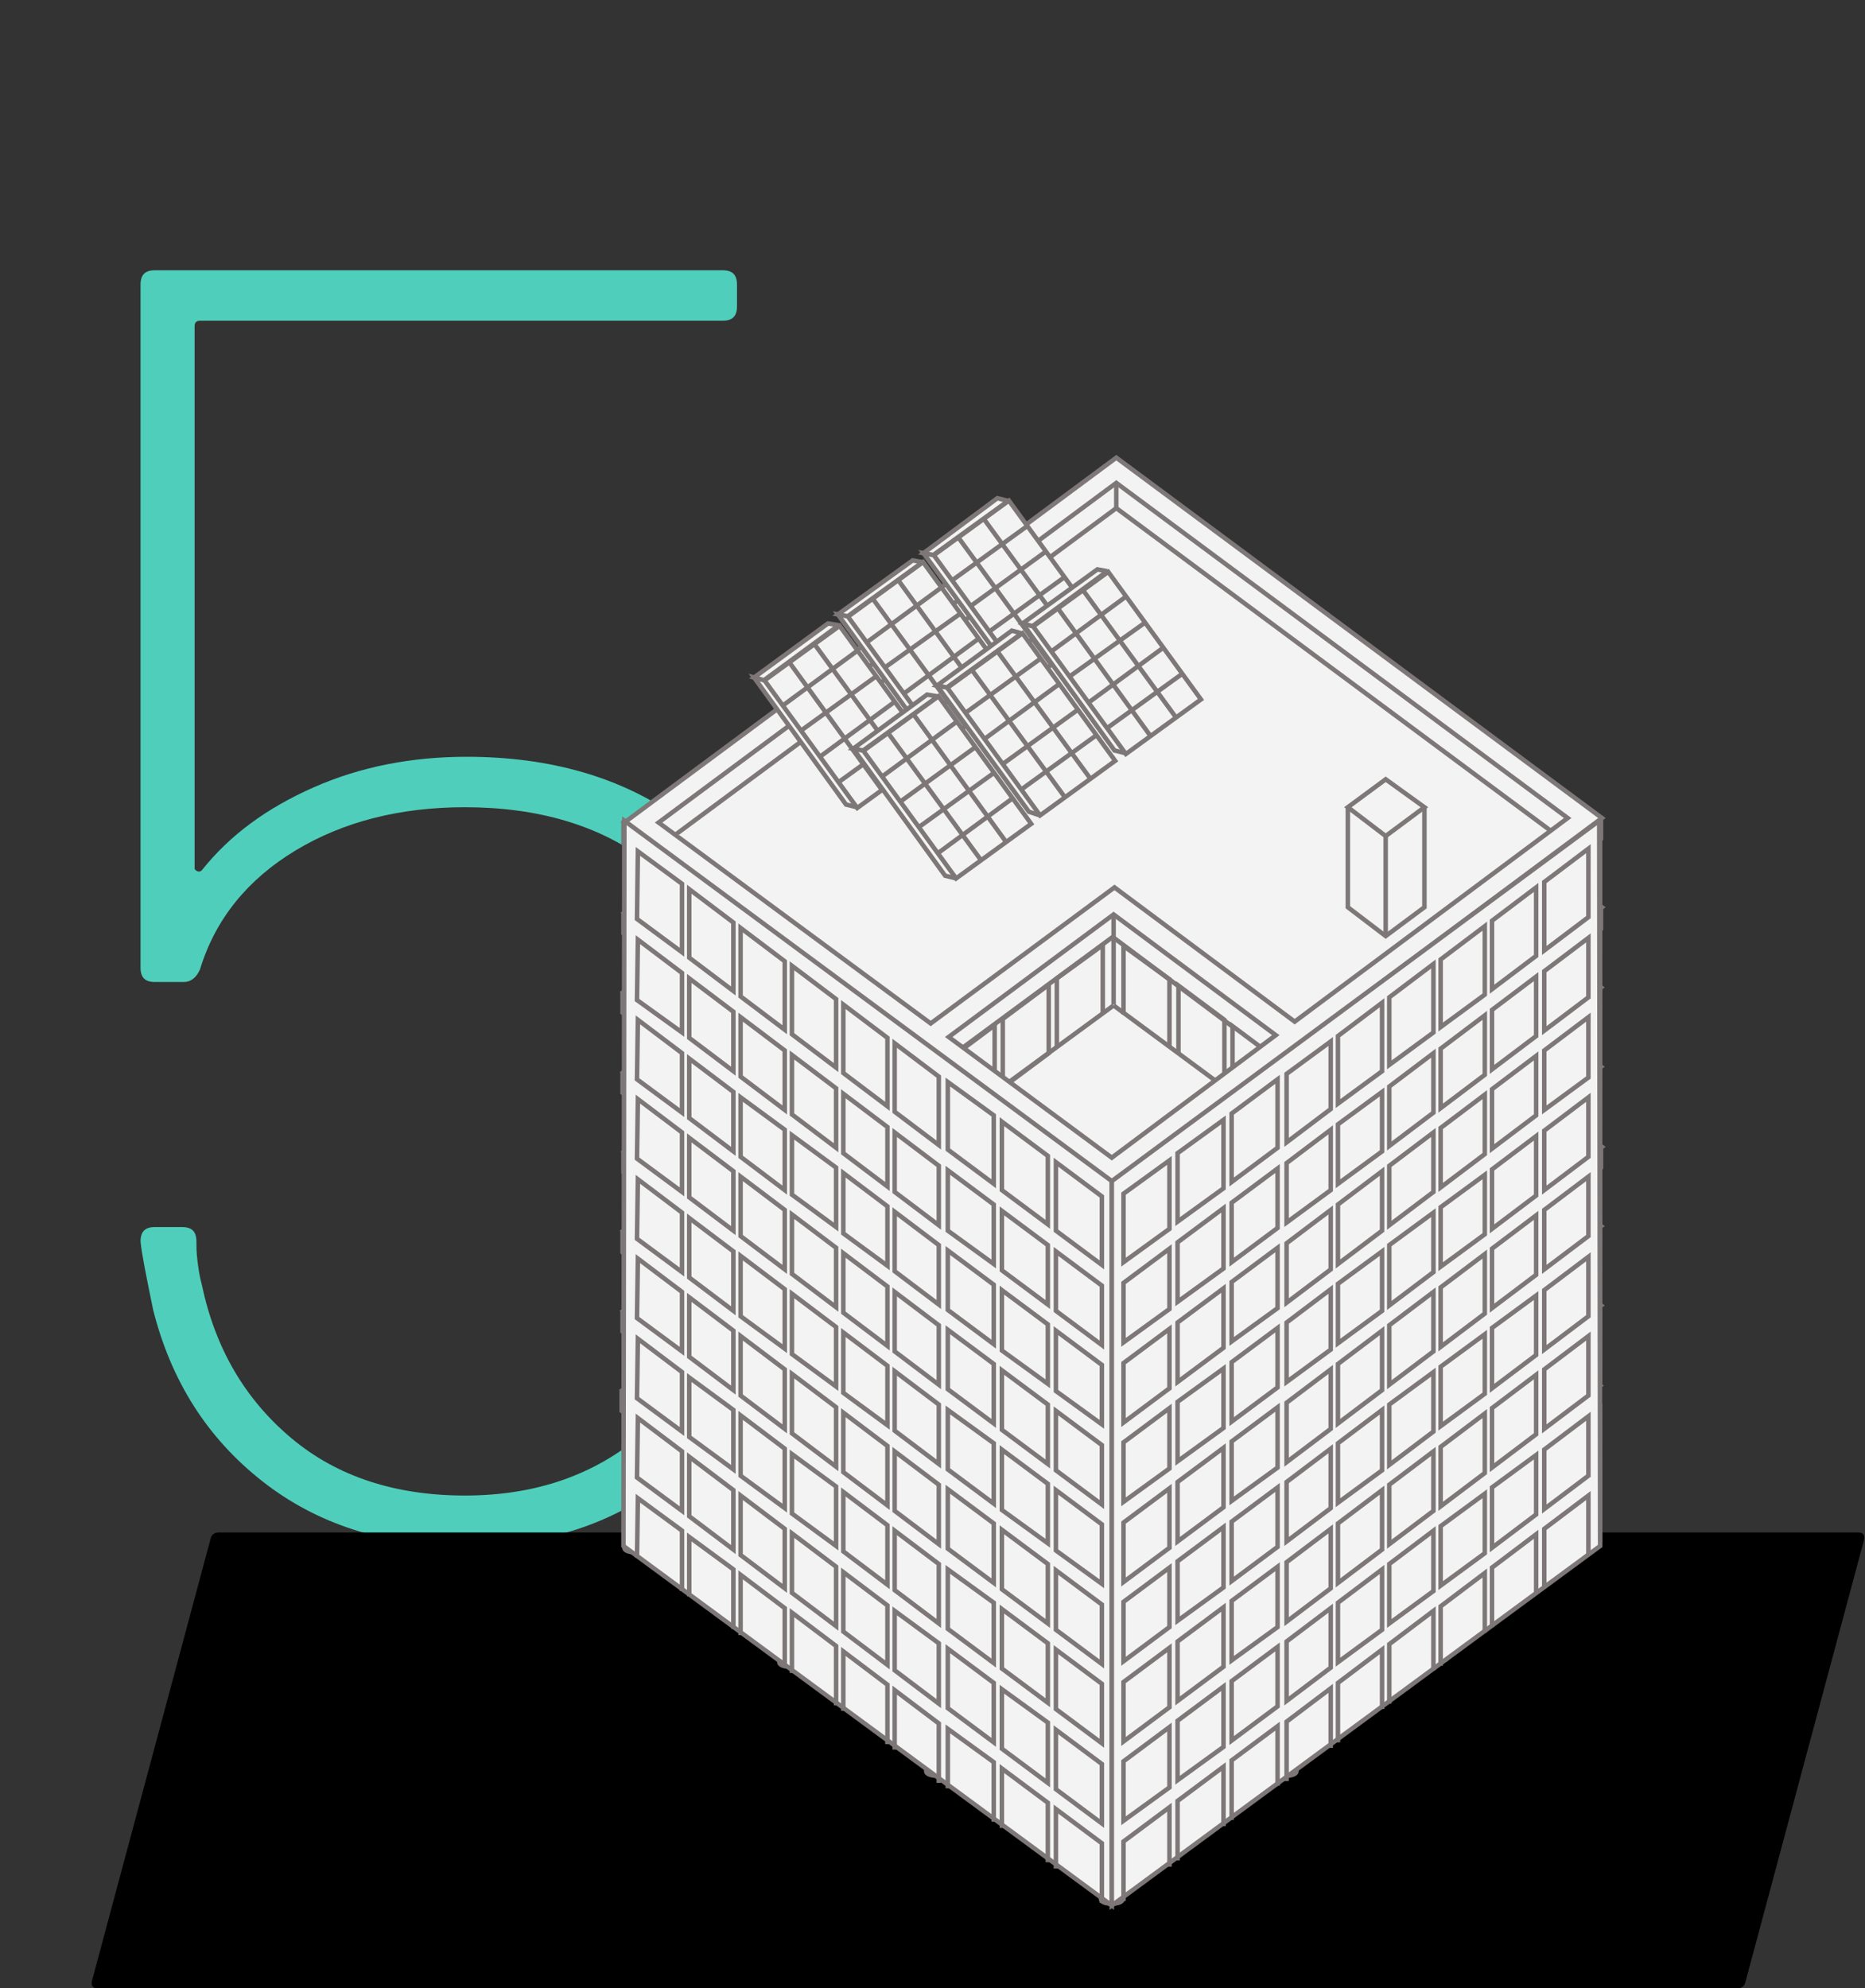 <?xml version="1.0" encoding="utf-8"?>
<!-- Generator: Adobe Illustrator 21.0.0, SVG Export Plug-In . SVG Version: 6.00 Build 0)  -->
<svg version="1.1" id="Layer_1" xmlns="http://www.w3.org/2000/svg" xmlns:xlink="http://www.w3.org/1999/xlink" x="0px" y="0px"
	 viewBox="0 0 207 220.7" style="enable-background:new 0 0 207 220.7;" xml:space="preserve">
<rect x="0" y="0" width="207" height="220.7" fill="#333333" stroke="none"/>
<style type="text/css">
	.st0{enable-background:new    ;}
	.st1{fill:#4FCFBB;}
	.st2{fill:#F3F3F3;stroke:#7D7778;stroke-width:0.5;stroke-miterlimit:10;}
	.st3{fill:none;stroke:#7D7778;stroke-width:0.5;stroke-miterlimit:10;}
</style>
<title>Asset 6</title>
<g class="st0">
	<path class="st1" d="M88,127.8c0,6.1-0.4,11.3-1.2,15.6c-1.9,8.7-5.9,15.5-12.2,20.6c-6.3,5.1-13.9,7.6-23,7.6
		c-8.9,0-16.4-2.4-22.5-7.2c-6.1-4.8-10.1-11.1-12.1-19c-0.8-3.9-1.3-6.4-1.4-7.6c0-1.1,0.5-1.6,1.6-1.6h3c1.1,0,1.6,0.5,1.6,1.6
		c0,0.5,0,1.2,0.1,2c0.1,0.8,0.2,1.7,0.5,2.8c1.5,7.1,4.8,12.7,9.9,17c5.1,4.3,11.6,6.4,19.3,6.4c7.9,0,14.4-2.3,19.7-6.8
		c5.3-4.5,8.6-10.7,9.9-18.6c0.5-2.8,0.8-7.1,0.8-12.8c0-4.4-0.3-9.3-0.8-14.6c-0.9-7.7-4.1-13.6-9.4-17.6c-5.3-4-12.1-6-20.2-6
		c-7.2,0-13.5,1.6-18.8,4.8c-5.3,3.2-8.9,7.6-10.6,13.2c-0.4,0.9-1,1.4-1.8,1.4h-3.2c-1.1,0-1.6-0.5-1.6-1.6V31.6
		c0-1.1,0.5-1.6,1.6-1.6h63c1.1,0,1.6,0.5,1.6,1.6V34c0,1.1-0.5,1.6-1.6,1.6h-58c-0.4,0-0.6,0.2-0.6,0.6v60.2c0,0.1,0.1,0.2,0.3,0.3
		c0.2,0.1,0.4,0,0.5-0.1c3.1-3.9,7.2-6.9,12.4-9.2c5.2-2.3,10.9-3.4,17-3.4c9.3,0,17.2,2.3,23.5,6.8c6.3,4.5,10.2,11.1,11.5,19.6
		C87.6,116,88,121.8,88,127.8z"/>
</g>
<path d="M10.2,219.9l13.2-49.2c0.1-0.4,0.5-0.6,0.8-0.6h182.1c0.5,0,0.7,0.3,0.6,0.8l-13.2,49.2c-0.1,0.4-0.5,0.6-0.8,0.6H10.8
	C10.3,220.7,10.1,220.4,10.2,219.9z"/>
<path class="st2" d="M175.2,163.7v7.5c0,0.3,0.5,0.5,1.2,0.5s1.2-0.2,1.2-0.5v-15.2c0-0.3-0.5-0.5-1.2-0.5s-1.2,0.2-1.2,0.5V163.7z"
	/>
<ellipse class="st2" cx="176.4" cy="156" rx="1.2" ry="0.5"/>
<path class="st2" d="M102.8,179.6v17c0,0.3,0.5,0.5,1.2,0.5s1.2-0.2,1.2-0.5v-18.3c0-0.3-0.5-0.5-1.2-0.5s-1.2,0.2-1.2,0.5V179.6z"
	/>
<path class="st2" d="M141.5,179.6v17c0,0.3,0.5,0.5,1.2,0.5s1.2-0.2,1.2-0.5v-18.3c0-0.3-0.5-0.5-1.2-0.5s-1.2,0.2-1.2,0.5V179.6z"
	/>
<path class="st2" d="M158.3,166.9v17c0,0.3,0.5,0.5,1.2,0.5s1.2-0.2,1.2-0.5v-18.3c0-0.3-0.5-0.5-1.2-0.5s-1.2,0.2-1.2,0.5V166.9z"
	/>
<path class="st2" d="M86.5,167.5v17c0,0.3,0.5,0.5,1.2,0.5s1.2-0.2,1.2-0.5v-18.3c0-0.3-0.5-0.5-1.2-0.5s-1.2,0.2-1.2,0.5V167.5z"/>
<path class="st2" d="M69.3,164.3v7.5c0,0.3,0.5,0.5,1.2,0.5s1.2-0.2,1.2-0.5v-15.2c0-0.3-0.5-0.5-1.2-0.5s-1.2,0.2-1.2,0.5V164.3z"
	/>
<path class="st2" d="M122.2,203.3v7.5c0,0.3,0.5,0.5,1.2,0.5s1.2-0.2,1.2-0.5v-15.2c0-0.3-0.5-0.5-1.2-0.5s-1.2,0.2-1.2,0.5V203.3z"
	/>
<polyline class="st2" points="177.5,153.8 177.5,156.1 123.1,196.6 69,156.6 69,154.4 "/>
<polygon class="st2" points="123.8,113.8 69.1,154.3 123.2,194.3 177.6,153.8 "/>
<path class="st2" d="M175.2,146v7.5c0,0.3,0.5,0.5,1.2,0.5s1.2-0.2,1.2-0.5v-8.8c0-0.3-0.5-0.5-1.2-0.5s-1.2,0.2-1.2,0.5V146z"/>
<ellipse class="st2" cx="176.4" cy="144.7" rx="1.2" ry="0.5"/>
<path class="st2" d="M102.8,171.6v7.5c0,0.3,0.5,0.5,1.2,0.5s1.2-0.2,1.2-0.5v-8.8c0-0.3-0.5-0.5-1.2-0.5s-1.2,0.2-1.2,0.5V171.6z"
	/>
<ellipse class="st2" cx="104" cy="170.3" rx="1.2" ry="0.5"/>
<path class="st2" d="M122.2,185.7v7.5c0,0.3,0.5,0.5,1.2,0.5s1.2-0.2,1.2-0.5v-8.8c0-0.3-0.5-0.5-1.2-0.5s-1.2,0.2-1.2,0.5V185.7z"
	/>
<path class="st2" d="M141.5,171.6v7.5c0,0.3,0.5,0.5,1.2,0.5s1.2-0.2,1.2-0.5v-8.8c0-0.3-0.5-0.5-1.2-0.5s-1.2,0.2-1.2,0.5V171.6z"
	/>
<path class="st2" d="M158.3,158.6v7.5c0,0.3,0.5,0.5,1.2,0.5s1.2-0.2,1.2-0.5v-8.8c0-0.3-0.5-0.5-1.2-0.5s-1.2,0.2-1.2,0.5V158.6z"
	/>
<path class="st2" d="M86.5,158.6v7.5c0,0.3,0.5,0.5,1.2,0.5s1.2-0.2,1.2-0.5v-8.8c0-0.3-0.5-0.5-1.2-0.5s-1.2,0.2-1.2,0.5V158.6z"/>
<path class="st2" d="M69.3,146.7v7.5c0,0.3,0.5,0.5,1.2,0.5s1.2-0.2,1.2-0.5v-8.8c0-0.3-0.5-0.5-1.2-0.5s-1.2,0.2-1.2,0.5V146.7z"/>
<polyline class="st2" points="177.6,144.9 177.6,147.3 123.2,187.8 69.1,147.8 69.1,145.4 "/>
<polygon class="st2" points="123.8,105 69.2,145.5 123.3,185.5 177.7,144.9 "/>
<path class="st2" d="M175.2,137.2v7.5c0,0.3,0.5,0.5,1.2,0.5s1.2-0.2,1.2-0.5v-8.8c0-0.3-0.5-0.5-1.2-0.5s-1.2,0.2-1.2,0.5V137.2z"
	/>
<ellipse class="st2" cx="176.4" cy="135.9" rx="1.2" ry="0.5"/>
<path class="st2" d="M102.8,162.8v7.5c0,0.3,0.5,0.5,1.2,0.5s1.2-0.2,1.2-0.5v-8.8c0-0.3-0.5-0.5-1.2-0.5s-1.2,0.2-1.2,0.5V162.8z"
	/>
<ellipse class="st2" cx="104" cy="161.4" rx="1.2" ry="0.5"/>
<path class="st2" d="M122.2,177v7.5c0,0.3,0.5,0.5,1.2,0.5s1.2-0.2,1.2-0.5v-8.8c0-0.3-0.5-0.5-1.2-0.5s-1.2,0.2-1.2,0.5V177z"/>
<path class="st2" d="M141.5,162.8v7.5c0,0.3,0.5,0.5,1.2,0.5s1.2-0.2,1.2-0.5v-8.8c0-0.3-0.5-0.5-1.2-0.5s-1.2,0.2-1.2,0.5V162.8z"
	/>
<path class="st2" d="M158.3,149.8v7.5c0,0.3,0.5,0.5,1.2,0.5s1.2-0.2,1.2-0.5v-8.8c0-0.3-0.5-0.5-1.2-0.5s-1.2,0.2-1.2,0.5V149.8z"
	/>
<path class="st2" d="M86.5,149.8v7.5c0,0.3,0.5,0.5,1.2,0.5s1.2-0.2,1.2-0.5v-8.8c0-0.3-0.5-0.5-1.2-0.5s-1.2,0.2-1.2,0.5V149.8z"/>
<path class="st2" d="M69.3,137.9v7.5c0,0.3,0.5,0.5,1.2,0.5s1.2-0.2,1.2-0.5v-8.8c0-0.3-0.5-0.5-1.2-0.5s-1.2,0.2-1.2,0.5V137.9z"/>
<polyline class="st2" points="177.6,136.1 177.6,138.4 123.2,179 69.1,139 69.1,136.6 "/>
<polygon class="st2" points="123.9,96.1 69.2,136.6 123.3,176.6 177.7,136.1 "/>
<path class="st2" d="M175.2,128.5v7.5c0,0.3,0.5,0.5,1.2,0.5s1.2-0.2,1.2-0.5v-8.8c0-0.3-0.5-0.5-1.2-0.5s-1.2,0.2-1.2,0.5V128.5z"
	/>
<ellipse class="st2" cx="176.4" cy="127.1" rx="1.2" ry="0.5"/>
<path class="st2" d="M102.8,154.2v7.5c0,0.3,0.5,0.5,1.2,0.5s1.2-0.2,1.2-0.5v-8.8c0-0.3-0.5-0.5-1.2-0.5s-1.2,0.2-1.2,0.5V154.2z"
	/>
<ellipse class="st2" cx="104" cy="152.8" rx="1.2" ry="0.5"/>
<path class="st2" d="M122.2,168.1v7.5c0,0.3,0.5,0.5,1.2,0.5s1.2-0.2,1.2-0.5v-8.8c0-0.3-0.5-0.5-1.2-0.5s-1.2,0.2-1.2,0.5V168.1z"
	/>
<path class="st2" d="M141.5,154.2v7.5c0,0.3,0.5,0.5,1.2,0.5s1.2-0.2,1.2-0.5v-8.8c0-0.3-0.5-0.5-1.2-0.5s-1.2,0.2-1.2,0.5V154.2z"
	/>
<path class="st2" d="M158.3,141.2v7.5c0,0.3,0.5,0.5,1.2,0.5s1.2-0.2,1.2-0.5v-8.8c0-0.3-0.5-0.5-1.2-0.5s-1.2,0.2-1.2,0.5V141.2z"
	/>
<path class="st2" d="M86.5,141.2v7.5c0,0.3,0.5,0.5,1.2,0.5s1.2-0.2,1.2-0.5v-8.8c0-0.3-0.5-0.5-1.2-0.5s-1.2,0.2-1.2,0.5V141.2z"/>
<path class="st2" d="M69.3,129v7.5c0,0.3,0.5,0.5,1.2,0.5s1.2-0.2,1.2-0.5v-8.8c0-0.3-0.5-0.5-1.2-0.5s-1.2,0.2-1.2,0.5V129z"/>
<polyline class="st2" points="177.7,127.3 177.7,129.6 123.3,170.1 69.2,130.1 69.2,127.8 "/>
<polygon class="st2" points="123.9,87.3 69.3,127.8 123.4,167.8 177.8,127.3 "/>
<path class="st2" d="M175.2,119.6v7.5c0,0.3,0.5,0.5,1.2,0.5s1.2-0.2,1.2-0.5v-8.8c0-0.3-0.5-0.5-1.2-0.5s-1.2,0.2-1.2,0.5V119.6z"
	/>
<ellipse class="st2" cx="176.4" cy="118.2" rx="1.2" ry="0.5"/>
<path class="st2" d="M102.8,145.2v7.5c0,0.3,0.5,0.5,1.2,0.5s1.2-0.2,1.2-0.5v-8.8c0-0.3-0.5-0.5-1.2-0.5s-1.2,0.2-1.2,0.5V145.2z"
	/>
<ellipse class="st2" cx="104" cy="143.9" rx="1.2" ry="0.5"/>
<path class="st2" d="M122.2,159.3v7.5c0,0.3,0.5,0.5,1.2,0.5s1.2-0.2,1.2-0.5V158c0-0.3-0.5-0.5-1.2-0.5s-1.2,0.2-1.2,0.5V159.3z"/>
<path class="st2" d="M141.5,145.2v7.5c0,0.3,0.5,0.5,1.2,0.5s1.2-0.2,1.2-0.5v-8.8c0-0.3-0.5-0.5-1.2-0.5s-1.2,0.2-1.2,0.5V145.2z"
	/>
<path class="st2" d="M158.3,132.2v7.5c0,0.3,0.5,0.5,1.2,0.5s1.2-0.2,1.2-0.5v-8.8c0-0.3-0.5-0.5-1.2-0.5s-1.2,0.2-1.2,0.5V132.2z"
	/>
<path class="st2" d="M86.5,132.2v7.5c0,0.3,0.5,0.5,1.2,0.5s1.2-0.2,1.2-0.5v-8.8c0-0.3-0.5-0.5-1.2-0.5s-1.2,0.2-1.2,0.5V132.2z"/>
<path class="st2" d="M69.3,120.2v7.5c0,0.3,0.5,0.5,1.2,0.5s1.2-0.2,1.2-0.5v-8.8c0-0.3-0.5-0.5-1.2-0.5s-1.2,0.2-1.2,0.5V120.2z"/>
<polyline class="st2" points="177.6,118.4 177.6,120.8 123.2,161.3 69.1,121.3 69.1,119 "/>
<polygon class="st2" points="123.8,78.5 69.2,119 123.3,159 177.7,118.4 "/>
<path class="st2" d="M175.2,110.9v7.5c0,0.3,0.5,0.5,1.2,0.5s1.2-0.2,1.2-0.5v-8.8c0-0.3-0.5-0.5-1.2-0.5s-1.2,0.2-1.2,0.5V110.9z"
	/>
<ellipse class="st2" cx="176.4" cy="109.5" rx="1.2" ry="0.5"/>
<path class="st2" d="M102.8,136.3v7.5c0,0.3,0.5,0.5,1.2,0.5s1.2-0.2,1.2-0.5V135c0-0.3-0.5-0.5-1.2-0.5s-1.2,0.2-1.2,0.5V136.3z"/>
<ellipse class="st2" cx="104" cy="134.9" rx="1.2" ry="0.5"/>
<path class="st2" d="M122.2,150.5v7.5c0,0.3,0.5,0.5,1.2,0.5s1.2-0.2,1.2-0.5v-8.8c0-0.3-0.5-0.5-1.2-0.5s-1.2,0.2-1.2,0.5V150.5z"
	/>
<path class="st2" d="M141.5,136.3v7.5c0,0.3,0.5,0.5,1.2,0.5s1.2-0.2,1.2-0.5V135c0-0.3-0.5-0.5-1.2-0.5s-1.2,0.2-1.2,0.5V136.3z"/>
<path class="st2" d="M158.3,123.3v7.5c0,0.3,0.5,0.5,1.2,0.5s1.2-0.2,1.2-0.5V122c0-0.3-0.5-0.5-1.2-0.5s-1.2,0.2-1.2,0.5V123.3z"/>
<path class="st2" d="M86.5,123.3v7.5c0,0.3,0.5,0.5,1.2,0.5s1.2-0.2,1.2-0.5V122c0-0.3-0.5-0.5-1.2-0.5s-1.2,0.2-1.2,0.5V123.3z"/>
<path class="st2" d="M69.3,111.5v7.5c0,0.3,0.5,0.5,1.2,0.5s1.2-0.2,1.2-0.5v-8.8c0-0.3-0.5-0.5-1.2-0.5s-1.2,0.2-1.2,0.5V111.5z"/>
<polyline class="st2" points="177.6,109.6 177.6,111.9 123.2,152.4 69.1,112.4 69.1,110.1 "/>
<polygon class="st2" points="123.9,69.6 69.2,110.1 123.3,150.1 177.7,109.6 "/>
<path class="st2" d="M175.2,102v7.5c0,0.3,0.5,0.5,1.2,0.5s1.2-0.2,1.2-0.5v-8.8c0-0.3-0.5-0.5-1.2-0.5s-1.2,0.2-1.2,0.5V102z"/>
<ellipse class="st2" cx="176.4" cy="100.7" rx="1.2" ry="0.5"/>
<path class="st2" d="M102.8,127.3v7.5c0,0.3,0.5,0.5,1.2,0.5s1.2-0.2,1.2-0.5V126c0-0.3-0.5-0.5-1.2-0.5s-1.2,0.2-1.2,0.5V127.3z"/>
<ellipse class="st2" cx="104" cy="126" rx="1.2" ry="0.5"/>
<path class="st2" d="M122.2,141.8v7.5c0,0.3,0.5,0.5,1.2,0.5s1.2-0.2,1.2-0.5v-8.8c0-0.3-0.5-0.5-1.2-0.5s-1.2,0.2-1.2,0.5V141.8z"
	/>
<path class="st2" d="M141.5,127.3v7.5c0,0.3,0.5,0.5,1.2,0.5s1.2-0.2,1.2-0.5V126c0-0.3-0.5-0.5-1.2-0.5s-1.2,0.2-1.2,0.5V127.3z"/>
<path class="st2" d="M158.3,114.3v7.5c0,0.3,0.5,0.5,1.2,0.5s1.2-0.2,1.2-0.5V113c0-0.3-0.5-0.5-1.2-0.5s-1.2,0.2-1.2,0.5V114.3z"/>
<path class="st2" d="M86.5,114.3v7.5c0,0.3,0.5,0.5,1.2,0.5s1.2-0.2,1.2-0.5V113c0-0.3-0.5-0.5-1.2-0.5s-1.2,0.2-1.2,0.5V114.3z"/>
<path class="st2" d="M69.3,102.5v7.5c0,0.3,0.5,0.5,1.2,0.5s1.2-0.2,1.2-0.5v-8.8c0-0.3-0.5-0.5-1.2-0.5s-1.2,0.2-1.2,0.5V102.5z"/>
<polyline class="st2" points="177.7,100.8 177.7,103.1 123.3,143.6 69.2,103.6 69.2,101.3 "/>
<polygon class="st2" points="124,60.8 69.3,101.3 123.4,141.3 177.8,100.7 "/>
<line class="st3" x1="135.1" y1="120.1" x2="123.6" y2="111.6"/>
<line class="st3" x1="112" y1="120.1" x2="123.6" y2="111.6"/>
<ellipse class="st2" cx="123.6" cy="101.1" rx="1.2" ry="0.5"/>
<path class="st2" d="M102.8,118.3v7.5c0,0.3,0.5,0.5,1.2,0.5s1.2-0.2,1.2-0.5V117c0-0.3-0.5-0.5-1.2-0.5s-1.2,0.2-1.2,0.5V118.3z"/>
<ellipse class="st2" cx="104" cy="115" rx="1.2" ry="0.5"/>
<path class="st2" d="M141.5,118.3v7.5c0,0.3,0.5,0.5,1.2,0.5s1.2-0.2,1.2-0.5V117c0-0.3-0.5-0.5-1.2-0.5s-1.2,0.2-1.2,0.5V118.3z"/>
<path class="st2" d="M158.3,105.3v7.5c0,0.3,0.5,0.5,1.2,0.5s1.2-0.2,1.2-0.5V104c0-0.3-0.5-0.5-1.2-0.5s-1.2,0.2-1.2,0.5V105.3z"/>
<path class="st2" d="M86.5,105.3v7.5c0,0.3,0.5,0.5,1.2,0.5s1.2-0.2,1.2-0.5V104c0-0.3-0.5-0.5-1.2-0.5s-1.2,0.2-1.2,0.5V105.3z"/>
<ellipse class="st2" cx="145.2" cy="115" rx="1.2" ry="0.5"/>
<polygon class="st2" points="104.4,118.1 123.5,104 142.2,118 146.4,113.7 144.1,109 123.5,98.9 112.8,103.4 102.1,116.2 103,118.6 
	"/>
<polygon class="st2" points="110.4,113.8 105.3,117.6 105.3,125.2 110.4,121.4 "/>
<polyline class="st3" points="122.4,112.5 122.4,104.9 117.3,108.6 117.3,116.2 "/>
<polygon class="st3" points="116.4,109.3 111.3,113.1 111.3,120.7 116.4,116.9 "/>
<polygon class="st2" points="136.8,113.9 141.9,117.7 141.9,125.3 136.8,121.5 "/>
<polyline class="st3" points="124.7,112.6 124.7,105 129.8,108.7 129.8,116.3 "/>
<polyline class="st3" points="130.8,117 130.8,109.4 135.9,113.2 135.9,120.8 "/>
<path class="st2" d="M175.2,93v7.5c0,0.3,0.5,0.5,1.2,0.5s1.2-0.2,1.2-0.5v-8.8c0-0.3-0.5-0.5-1.2-0.5s-1.2,0.2-1.2,0.5V93z"/>
<path class="st2" d="M69.3,93.6v7.5c0,0.3,0.5,0.5,1.2,0.5s1.2-0.2,1.2-0.5v-8.8c0-0.3-0.5-0.5-1.2-0.5s-1.2,0.2-1.2,0.5V93.6z"/>
<ellipse class="st2" cx="176.4" cy="91.7" rx="1.2" ry="0.5"/>
<path class="st2" d="M122.2,132.6v7.5c0,0.3,0.5,0.5,1.2,0.5s1.2-0.2,1.2-0.5v-8.8c0-0.3-0.5-0.5-1.2-0.5s-1.2,0.2-1.2,0.5V132.6z"
	/>
<path class="st2" d="M69.2,91.3v2.3l54.1,40l54.4-40.5v-2.3L69.2,91.3z M123.4,128.9l-19.9-14.7l20.1-14.9l19.8,14.7L123.4,128.9z"
	/>
<path class="st2" d="M123.9,50.8L69.3,91.3l54.1,40l54.4-40.5L123.9,50.8z M123.4,128.5l-18.1-13.4l18.3-13.6l18,13.4L123.4,128.5z"
	/>
<polygon class="st2" points="73.1,91.3 123.9,53.6 174,90.8 143.7,113.4 123.7,98.5 103.3,113.6 "/>
<polyline class="st2" points="74.9,92.7 123.9,56.4 172.1,92.2 "/>
<line class="st3" x1="123.9" y1="53.6" x2="123.9" y2="56.4"/>
<line class="st3" x1="123.6" y1="101.5" x2="123.6" y2="111.5"/>
<polyline class="st2" points="113.9,75.8 112.7,75.4 102.5,61.4 103.6,61.6 "/>
<polyline class="st2" points="111.9,55.6 110.7,55.3 102.5,61.4 103.6,61.6 111.9,55.6 "/>
<rect x="107.8" y="56.9" transform="matrix(0.809 -0.588 0.588 0.809 -17.016 78.981)" class="st2" width="10.3" height="17.5"/>
<line class="st3" x1="114" y1="58.4" x2="105.7" y2="64.4"/>
<line class="st3" x1="116.1" y1="61.2" x2="107.7" y2="67.3"/>
<line class="st3" x1="118.1" y1="64.1" x2="109.8" y2="70.1"/>
<line class="st3" x1="120.2" y1="66.9" x2="111.9" y2="72.9"/>
<line class="st3" x1="106.4" y1="59.7" x2="116.7" y2="73.8"/>
<line class="st3" x1="109.2" y1="57.6" x2="119.5" y2="71.7"/>
<polyline class="st2" points="104.4,82.6 103.2,82.3 93,68.2 94.1,68.4 "/>
<polyline class="st2" points="102.4,62.4 101.3,62.2 93,68.2 94.1,68.4 102.4,62.4 "/>
<rect x="98.3" y="63.7" transform="matrix(0.809 -0.588 0.588 0.809 -22.856 74.716)" class="st2" width="10.3" height="17.5"/>
<line class="st3" x1="104.5" y1="65.2" x2="96.2" y2="71.3"/>
<line class="st3" x1="106.6" y1="68.1" x2="98.2" y2="74.1"/>
<line class="st3" x1="108.6" y1="70.9" x2="100.3" y2="77"/>
<line class="st3" x1="110.7" y1="73.7" x2="102.4" y2="79.8"/>
<line class="st3" x1="96.9" y1="66.5" x2="107.2" y2="80.6"/>
<line class="st3" x1="99.7" y1="64.4" x2="110" y2="78.6"/>
<polyline class="st2" points="95.1,89.6 93.9,89.3 83.7,75.2 84.8,75.5 "/>
<polyline class="st2" points="93.1,69.4 91.9,69.2 83.7,75.2 84.8,75.5 93.1,69.4 "/>
<rect x="89" y="70.8" transform="matrix(0.809 -0.588 0.588 0.809 -28.773 70.579)" class="st2" width="10.3" height="17.5"/>
<line class="st3" x1="95.2" y1="72.2" x2="86.9" y2="78.3"/>
<line class="st3" x1="97.2" y1="75.1" x2="88.9" y2="81.1"/>
<line class="st3" x1="99.3" y1="77.9" x2="91" y2="84"/>
<line class="st3" x1="101.4" y1="80.8" x2="93.1" y2="86.8"/>
<line class="st3" x1="87.6" y1="73.5" x2="97.9" y2="87.7"/>
<line class="st3" x1="90.4" y1="71.5" x2="100.7" y2="85.6"/>
<polyline class="st2" points="124.9,83.6 123.7,83.3 113.5,69.2 114.6,69.5 "/>
<polyline class="st2" points="122.9,63.4 121.8,63.2 113.5,69.2 114.6,69.5 122.9,63.4 "/>
<rect x="118.8" y="64.8" transform="matrix(0.809 -0.588 0.588 0.809 -19.538 86.964)" class="st2" width="10.3" height="17.5"/>
<line class="st3" x1="125" y1="66.2" x2="116.7" y2="72.3"/>
<line class="st3" x1="127.1" y1="69.1" x2="118.7" y2="75.1"/>
<line class="st3" x1="129.1" y1="71.9" x2="120.8" y2="78"/>
<line class="st3" x1="131.2" y1="74.8" x2="122.9" y2="80.8"/>
<line class="st3" x1="117.4" y1="67.5" x2="127.7" y2="81.7"/>
<line class="st3" x1="120.2" y1="65.5" x2="130.5" y2="79.6"/>
<polyline class="st2" points="115.4,90.5 114.2,90.1 104,76.1 105.1,76.3 "/>
<polyline class="st2" points="113.4,70.3 112.3,70 104,76.1 105.1,76.3 113.4,70.3 "/>
<rect x="109.3" y="71.6" transform="matrix(0.809 -0.588 0.588 0.809 -25.374 82.694)" class="st2" width="10.3" height="17.5"/>
<line class="st3" x1="115.5" y1="73.1" x2="107.2" y2="79.1"/>
<line class="st3" x1="117.6" y1="75.9" x2="109.3" y2="82"/>
<line class="st3" x1="119.6" y1="78.8" x2="111.3" y2="84.8"/>
<line class="st3" x1="121.7" y1="81.6" x2="113.4" y2="87.6"/>
<line class="st3" x1="107.9" y1="74.4" x2="118.2" y2="88.5"/>
<line class="st3" x1="110.7" y1="72.3" x2="121" y2="86.4"/>
<polyline class="st2" points="106.1,97.5 104.9,97.2 94.7,83.1 95.8,83.3 "/>
<polyline class="st2" points="104.1,77.3 102.9,77.1 94.7,83.1 95.8,83.3 104.1,77.3 "/>
<rect x="100" y="78.6" transform="matrix(0.809 -0.588 0.588 0.809 -31.285 78.555)" class="st2" width="10.3" height="17.5"/>
<line class="st3" x1="106.2" y1="80.1" x2="97.9" y2="86.2"/>
<line class="st3" x1="108.3" y1="82.9" x2="99.9" y2="89"/>
<line class="st3" x1="110.3" y1="85.8" x2="102" y2="91.8"/>
<line class="st3" x1="112.4" y1="88.6" x2="104.1" y2="94.7"/>
<line class="st3" x1="98.6" y1="81.4" x2="108.9" y2="95.5"/>
<line class="st3" x1="101.4" y1="79.3" x2="111.7" y2="93.5"/>
<polyline class="st2" points="158.1,89.6 158.1,100.7 153.8,103.9 149.6,100.7 149.6,89.6 "/>
<polygon class="st2" points="153.8,86.5 149.6,89.6 153.8,92.8 158.1,89.6 "/>
<line class="st3" x1="153.8" y1="92.8" x2="153.8" y2="103.8"/>
<polygon class="st2" points="69.3,91.1 123.4,131.1 123.4,211.5 69.2,171.6 "/>
<polygon class="st2" points="177.5,91.1 123.4,131.1 123.4,211.5 177.6,171.6 "/>
<polygon class="st2" points="117.2,129 122.3,132.8 122.3,140.4 117.2,136.6 "/>
<polygon class="st2" points="105.2,120.1 110.3,123.8 110.3,131.4 105.2,127.6 "/>
<polygon class="st2" points="111.2,124.5 116.3,128.3 116.3,135.9 111.2,132.1 "/>
<polygon class="st2" points="99.3,115.8 104.2,119.5 104.2,127.1 99.3,123.4 "/>
<polygon class="st2" points="93.6,111.5 98.5,115.2 98.5,122.8 93.6,119.1 "/>
<polygon class="st2" points="87.9,107.2 92.8,110.9 92.8,118.5 87.9,114.8 "/>
<polygon class="st2" points="82.2,103 87.1,106.7 87.1,114.3 82.2,110.6 "/>
<polygon class="st2" points="76.5,98.7 81.4,102.4 81.4,110 76.5,106.3 "/>
<polygon class="st2" points="70.8,94.5 75.7,98.1 75.7,105.7 70.7,102 "/>
<polygon class="st2" points="117.2,138.9 122.3,142.7 122.3,149.3 117.2,145.5 "/>
<polygon class="st2" points="105.2,129.9 110.3,133.7 110.3,140.3 105.2,136.6 "/>
<polygon class="st2" points="111.2,134.4 116.3,138.2 116.3,144.8 111.2,141 "/>
<polygon class="st2" points="99.3,125.7 104.2,129.4 104.2,136 99.3,132.3 "/>
<polygon class="st2" points="93.6,121.4 98.5,125.1 98.5,131.7 93.6,128 "/>
<polygon class="st2" points="87.9,117.1 92.8,120.8 92.8,127.4 87.9,123.7 "/>
<polygon class="st2" points="82.2,112.9 87.1,116.6 87.1,123.2 82.2,119.5 "/>
<polygon class="st2" points="76.5,108.6 81.4,112.3 81.4,118.9 76.5,115.2 "/>
<polygon class="st2" points="70.8,104.3 75.7,108 75.7,114.6 70.7,111 "/>
<polygon class="st2" points="117.2,147.7 122.3,151.5 122.3,158.1 117.2,154.4 "/>
<polygon class="st2" points="105.2,138.8 110.3,142.6 110.3,149.2 105.2,145.4 "/>
<polygon class="st2" points="111.2,143.2 116.3,147 116.3,153.6 111.2,149.9 "/>
<polygon class="st2" points="99.3,134.5 104.2,138.2 104.2,144.8 99.3,141.1 "/>
<polygon class="st2" points="93.6,130.2 98.5,133.9 98.5,140.5 93.6,136.9 "/>
<polygon class="st2" points="87.9,126 92.8,129.6 92.8,136.2 87.9,132.6 "/>
<polygon class="st2" points="82.2,121.8 87.1,125.4 87.1,132.1 82.2,128.4 "/>
<polygon class="st2" points="76.5,117.5 81.4,121.2 81.4,127.8 76.5,124.1 "/>
<polygon class="st2" points="70.8,113.2 75.7,116.9 75.7,123.5 70.7,119.8 "/>
<polygon class="st2" points="117.2,156.6 122.3,160.4 122.3,167 117.2,163.2 "/>
<polygon class="st2" points="105.2,147.6 110.3,151.4 110.3,158 105.2,154.2 "/>
<polygon class="st2" points="111.2,152.1 116.3,155.9 116.3,162.5 111.2,158.7 "/>
<polygon class="st2" points="99.3,143.4 104.2,147.1 104.2,153.7 99.3,150 "/>
<polygon class="st2" points="93.6,139.1 98.5,142.8 98.5,149.4 93.6,145.7 "/>
<polygon class="st2" points="87.9,134.8 92.8,138.5 92.8,145.1 87.9,141.4 "/>
<polygon class="st2" points="82.2,130.6 87.1,134.3 87.1,140.9 82.2,137.2 "/>
<polygon class="st2" points="76.5,126.3 81.4,130 81.4,136.6 76.5,132.9 "/>
<polygon class="st2" points="70.8,122 75.7,125.7 75.7,132.3 70.7,128.6 "/>
<polygon class="st2" points="117.2,165.4 122.3,169.2 122.3,175.8 117.2,172.1 "/>
<polygon class="st2" points="105.2,156.5 110.3,160.2 110.3,166.9 105.2,163.1 "/>
<polygon class="st2" points="111.2,160.9 116.3,164.7 116.3,171.3 111.2,167.6 "/>
<polygon class="st2" points="99.3,152.2 104.2,155.9 104.2,162.5 99.3,158.8 "/>
<polygon class="st2" points="93.6,147.9 98.5,151.6 98.5,158.2 93.6,154.6 "/>
<polygon class="st2" points="87.9,143.6 92.8,147.3 92.8,153.9 87.9,150.3 "/>
<polygon class="st2" points="82.2,139.4 87.1,143.1 87.1,149.7 82.2,146.1 "/>
<polygon class="st2" points="76.5,135.2 81.4,138.9 81.4,145.5 76.5,141.8 "/>
<polygon class="st2" points="70.8,130.9 75.7,134.6 75.7,141.2 70.7,137.5 "/>
<polygon class="st2" points="117.2,174.3 122.3,178.1 122.3,184.7 117.2,180.9 "/>
<polygon class="st2" points="105.2,165.3 110.3,169.1 110.3,175.7 105.2,171.9 "/>
<polygon class="st2" points="111.2,169.8 116.3,173.6 116.3,180.2 111.2,176.4 "/>
<polygon class="st2" points="99.3,161.1 104.2,164.8 104.2,171.4 99.3,167.7 "/>
<polygon class="st2" points="93.6,156.8 98.5,160.5 98.5,167.1 93.6,163.4 "/>
<polygon class="st2" points="87.9,152.5 92.8,156.2 92.8,162.8 87.9,159.1 "/>
<polygon class="st2" points="82.2,148.3 87.1,152 87.1,158.6 82.2,154.9 "/>
<polygon class="st2" points="76.5,144 81.4,147.7 81.4,154.3 76.5,150.6 "/>
<polygon class="st2" points="70.8,139.7 75.7,143.4 75.7,150 70.7,146.3 "/>
<polygon class="st2" points="117.2,183.1 122.3,186.9 122.3,193.5 117.2,189.7 "/>
<polygon class="st2" points="105.2,174.2 110.3,177.9 110.3,184.6 105.2,180.8 "/>
<polygon class="st2" points="111.2,178.6 116.3,182.4 116.3,189 111.2,185.2 "/>
<polygon class="st2" points="99.3,169.9 104.2,173.6 104.2,180.2 99.3,176.5 "/>
<polygon class="st2" points="93.6,165.6 98.5,169.3 98.5,175.9 93.6,172.2 "/>
<polygon class="st2" points="87.9,161.4 92.8,165 92.8,171.6 87.9,168 "/>
<polygon class="st2" points="82.2,157.1 87.1,160.8 87.1,167.4 82.2,163.8 "/>
<polygon class="st2" points="76.5,152.9 81.4,156.5 81.4,163.1 76.5,159.5 "/>
<polygon class="st2" points="70.8,148.6 75.7,152.3 75.7,158.9 70.7,155.2 "/>
<polygon class="st2" points="117.2,192 122.3,195.8 122.3,202.4 117.2,198.6 "/>
<polygon class="st2" points="105.2,183 110.3,186.8 110.3,193.4 105.2,189.6 "/>
<polygon class="st2" points="111.2,187.5 116.3,191.2 116.3,197.9 111.2,194.1 "/>
<polygon class="st2" points="99.3,178.8 104.2,182.4 104.2,189.1 99.3,185.4 "/>
<polygon class="st2" points="93.6,174.5 98.5,178.2 98.5,184.8 93.6,181.1 "/>
<polygon class="st2" points="87.9,170.2 92.8,173.9 92.8,180.5 87.9,176.8 "/>
<polygon class="st2" points="82.2,166 87.1,169.7 87.1,176.3 82.2,172.6 "/>
<polygon class="st2" points="76.5,161.7 81.4,165.4 81.4,172 76.5,168.3 "/>
<polygon class="st2" points="70.8,157.4 75.7,161.1 75.7,167.7 70.7,164 "/>
<polyline class="st3" points="117.2,207.4 117.2,200.8 122.3,204.6 122.3,211.2 "/>
<polyline class="st3" points="105.2,198.5 105.2,191.9 110.3,195.6 110.3,202.2 "/>
<polyline class="st3" points="111.2,202.9 111.2,196.3 116.3,200.1 116.3,206.7 "/>
<polyline class="st3" points="99.3,194.2 99.3,187.6 104.2,191.3 104.2,197.9 "/>
<polyline class="st3" points="93.6,189.9 93.6,183.3 98.5,187 98.5,193.6 "/>
<polyline class="st3" points="87.9,185.7 87.9,179 92.8,182.7 92.8,189.3 "/>
<polyline class="st3" points="82.2,181.5 82.2,174.8 87.1,178.5 87.1,185.1 "/>
<polyline class="st3" points="76.5,177.2 76.5,170.6 81.4,174.2 81.4,180.8 "/>
<polyline class="st3" points="70.7,172.9 70.8,166.3 75.7,169.9 75.7,176.6 "/>
<polygon class="st2" points="129.8,128.8 124.7,132.5 124.7,140.1 129.8,136.4 "/>
<polygon class="st2" points="141.8,119.8 136.7,123.6 136.7,131.2 141.8,127.4 "/>
<polygon class="st2" points="135.8,124.3 130.7,128 130.7,135.6 135.8,131.9 "/>
<polygon class="st2" points="147.7,115.6 142.8,119.2 142.8,126.8 147.7,123.1 "/>
<polygon class="st2" points="153.4,111.3 148.5,115 148.5,122.5 153.4,118.9 "/>
<polygon class="st2" points="159.1,107 154.2,110.7 154.2,118.2 159.1,114.6 "/>
<polygon class="st2" points="164.8,102.8 159.9,106.5 159.9,114 164.8,110.4 "/>
<polygon class="st2" points="170.5,98.5 165.6,102.2 165.6,109.8 170.5,106.1 "/>
<polygon class="st2" points="176.3,94.2 171.4,97.9 171.4,105.5 176.3,101.8 "/>
<polygon class="st2" points="129.8,138.6 124.7,142.4 124.7,149 129.8,145.3 "/>
<polygon class="st2" points="141.8,129.7 136.7,133.5 136.7,140.1 141.8,136.3 "/>
<polygon class="st2" points="135.8,134.1 130.7,137.9 130.7,144.5 135.8,140.8 "/>
<polygon class="st2" points="147.7,125.4 142.8,129.1 142.8,135.7 147.7,132.1 "/>
<polygon class="st2" points="153.4,121.2 148.5,124.8 148.5,131.4 153.4,127.8 "/>
<polygon class="st2" points="159.1,116.9 154.2,120.6 154.2,127.2 159.1,123.5 "/>
<polygon class="st2" points="164.8,112.7 159.9,116.4 159.9,123 164.8,119.3 "/>
<polygon class="st2" points="170.5,108.4 165.6,112.1 165.6,118.7 170.5,115 "/>
<polygon class="st2" points="176.3,104.1 171.4,107.8 171.4,114.4 176.3,110.7 "/>
<polygon class="st2" points="129.8,147.5 124.7,151.3 124.7,157.9 129.8,154.1 "/>
<polygon class="st2" points="141.8,138.5 136.7,142.3 136.7,148.9 141.8,145.2 "/>
<polygon class="st2" points="135.8,143 130.7,146.8 130.7,153.4 135.8,149.6 "/>
<polygon class="st2" points="147.7,134.3 142.8,138 142.8,144.6 147.7,140.9 "/>
<polygon class="st2" points="153.4,130 148.5,133.7 148.5,140.3 153.4,136.6 "/>
<polygon class="st2" points="159.1,125.7 154.2,129.4 154.2,136 159.1,132.3 "/>
<polygon class="st2" points="164.8,121.5 159.9,125.2 159.9,131.8 164.8,128.1 "/>
<polygon class="st2" points="170.5,117.2 165.6,120.9 165.6,127.5 170.5,123.8 "/>
<polygon class="st2" points="176.3,112.9 171.4,116.6 171.4,123.2 176.3,119.6 "/>
<polygon class="st2" points="129.8,156.3 124.7,160.1 124.7,166.7 129.8,163 "/>
<polygon class="st2" points="141.8,147.4 136.7,151.2 136.7,157.8 141.8,154 "/>
<polygon class="st2" points="135.8,151.9 130.7,155.6 130.7,162.2 135.8,158.5 "/>
<polygon class="st2" points="147.7,143.1 142.8,146.8 142.8,153.4 147.7,149.8 "/>
<polygon class="st2" points="153.4,138.9 148.5,142.5 148.5,149.1 153.4,145.5 "/>
<polygon class="st2" points="159.1,134.6 154.2,138.2 154.2,144.9 159.1,141.2 "/>
<polygon class="st2" points="164.8,130.4 159.9,134 159.9,140.6 164.8,137 "/>
<polygon class="st2" points="170.5,126.1 165.6,129.8 165.6,136.4 170.5,132.7 "/>
<polygon class="st2" points="176.3,121.8 171.4,125.5 171.4,132.1 176.3,128.4 "/>
<polygon class="st2" points="129.8,165.2 124.7,169 124.7,175.6 129.8,171.8 "/>
<polygon class="st2" points="141.8,156.2 136.7,160 136.7,166.6 141.8,162.9 "/>
<polygon class="st2" points="135.8,160.7 130.7,164.5 130.7,171.1 135.8,167.3 "/>
<polygon class="st2" points="147.7,152 142.8,155.7 142.8,162.3 147.7,158.6 "/>
<polygon class="st2" points="153.4,147.7 148.5,151.4 148.5,158 153.4,154.3 "/>
<polygon class="st2" points="159.1,143.4 154.2,147.1 154.2,153.7 159.1,150 "/>
<polygon class="st2" points="164.8,139.2 159.9,142.9 159.9,149.5 164.8,145.8 "/>
<polygon class="st2" points="170.5,134.9 165.6,138.6 165.6,145.2 170.5,141.5 "/>
<polygon class="st2" points="176.3,130.6 171.4,134.3 171.4,140.9 176.3,137.2 "/>
<polygon class="st2" points="129.8,174 124.7,177.8 124.7,184.4 129.8,180.6 "/>
<polygon class="st2" points="141.8,165.1 136.7,168.9 136.7,175.5 141.8,171.7 "/>
<polygon class="st2" points="135.8,169.5 130.7,173.3 130.7,179.9 135.8,176.2 "/>
<polygon class="st2" points="147.7,160.8 142.8,164.5 142.8,171.1 147.7,167.4 "/>
<polygon class="st2" points="153.4,156.5 148.5,160.2 148.5,166.8 153.4,163.2 "/>
<polygon class="st2" points="159.1,152.3 154.2,155.9 154.2,162.6 159.1,158.9 "/>
<polygon class="st2" points="164.8,148.1 159.9,151.7 159.9,158.3 164.8,154.7 "/>
<polygon class="st2" points="170.5,143.8 165.6,147.4 165.6,154.1 170.5,150.4 "/>
<polygon class="st2" points="176.3,139.5 171.4,143.2 171.4,149.8 176.3,146.1 "/>
<polygon class="st2" points="129.8,182.9 124.7,186.7 124.7,193.3 129.8,189.5 "/>
<polygon class="st2" points="141.8,173.9 136.7,177.7 136.7,184.3 141.8,180.6 "/>
<polygon class="st2" points="135.8,178.4 130.7,182.2 130.7,188.8 135.8,185 "/>
<polygon class="st2" points="147.7,169.7 142.8,173.4 142.8,180 147.7,176.3 "/>
<polygon class="st2" points="153.4,165.4 148.5,169.1 148.5,175.7 153.4,172 "/>
<polygon class="st2" points="159.1,161.1 154.2,164.8 154.2,171.4 159.1,167.7 "/>
<polygon class="st2" points="164.8,156.9 159.9,160.6 159.9,167.2 164.8,163.5 "/>
<polygon class="st2" points="170.5,152.6 165.6,156.3 165.6,162.9 170.5,159.2 "/>
<polygon class="st2" points="176.3,148.3 171.4,152 171.4,158.6 176.3,154.9 "/>
<polygon class="st2" points="129.8,191.7 124.7,195.5 124.7,202.1 129.8,198.4 "/>
<polygon class="st2" points="141.8,182.8 136.7,186.6 136.7,193.2 141.8,189.4 "/>
<polygon class="st2" points="135.8,187.2 130.7,191 130.7,197.6 135.8,193.9 "/>
<polygon class="st2" points="147.7,178.5 142.8,182.2 142.8,188.8 147.7,185.1 "/>
<polygon class="st2" points="153.4,174.2 148.5,177.9 148.5,184.5 153.4,180.9 "/>
<polygon class="st2" points="159.1,169.9 154.2,173.6 154.2,180.2 159.1,176.6 "/>
<polygon class="st2" points="164.8,165.8 159.9,169.4 159.9,176 164.8,172.4 "/>
<polygon class="st2" points="170.5,161.5 165.6,165.1 165.6,171.8 170.5,168.1 "/>
<polygon class="st2" points="176.3,157.2 171.4,160.9 171.4,167.5 176.3,163.8 "/>
<polyline class="st3" points="129.8,207.2 129.8,200.6 124.7,204.4 124.7,211 "/>
<polyline class="st3" points="141.8,198.2 141.8,191.6 136.7,195.4 136.7,202 "/>
<polyline class="st3" points="135.8,202.7 135.8,196.1 130.7,199.9 130.7,206.5 "/>
<polyline class="st3" points="147.7,194 147.7,187.4 142.8,191.1 142.8,197.7 "/>
<polyline class="st3" points="153.4,189.7 153.4,183.1 148.5,186.8 148.5,193.4 "/>
<polyline class="st3" points="159.1,185.4 159.1,178.8 154.2,182.5 154.2,189.1 "/>
<polyline class="st3" points="164.8,181.2 164.8,174.6 159.9,178.3 159.9,184.9 "/>
<polyline class="st3" points="170.5,176.9 170.5,170.3 165.6,174 165.6,180.6 "/>
<polyline class="st3" points="176.3,172.6 176.3,166 171.4,169.7 171.4,176.3 "/>
</svg>
